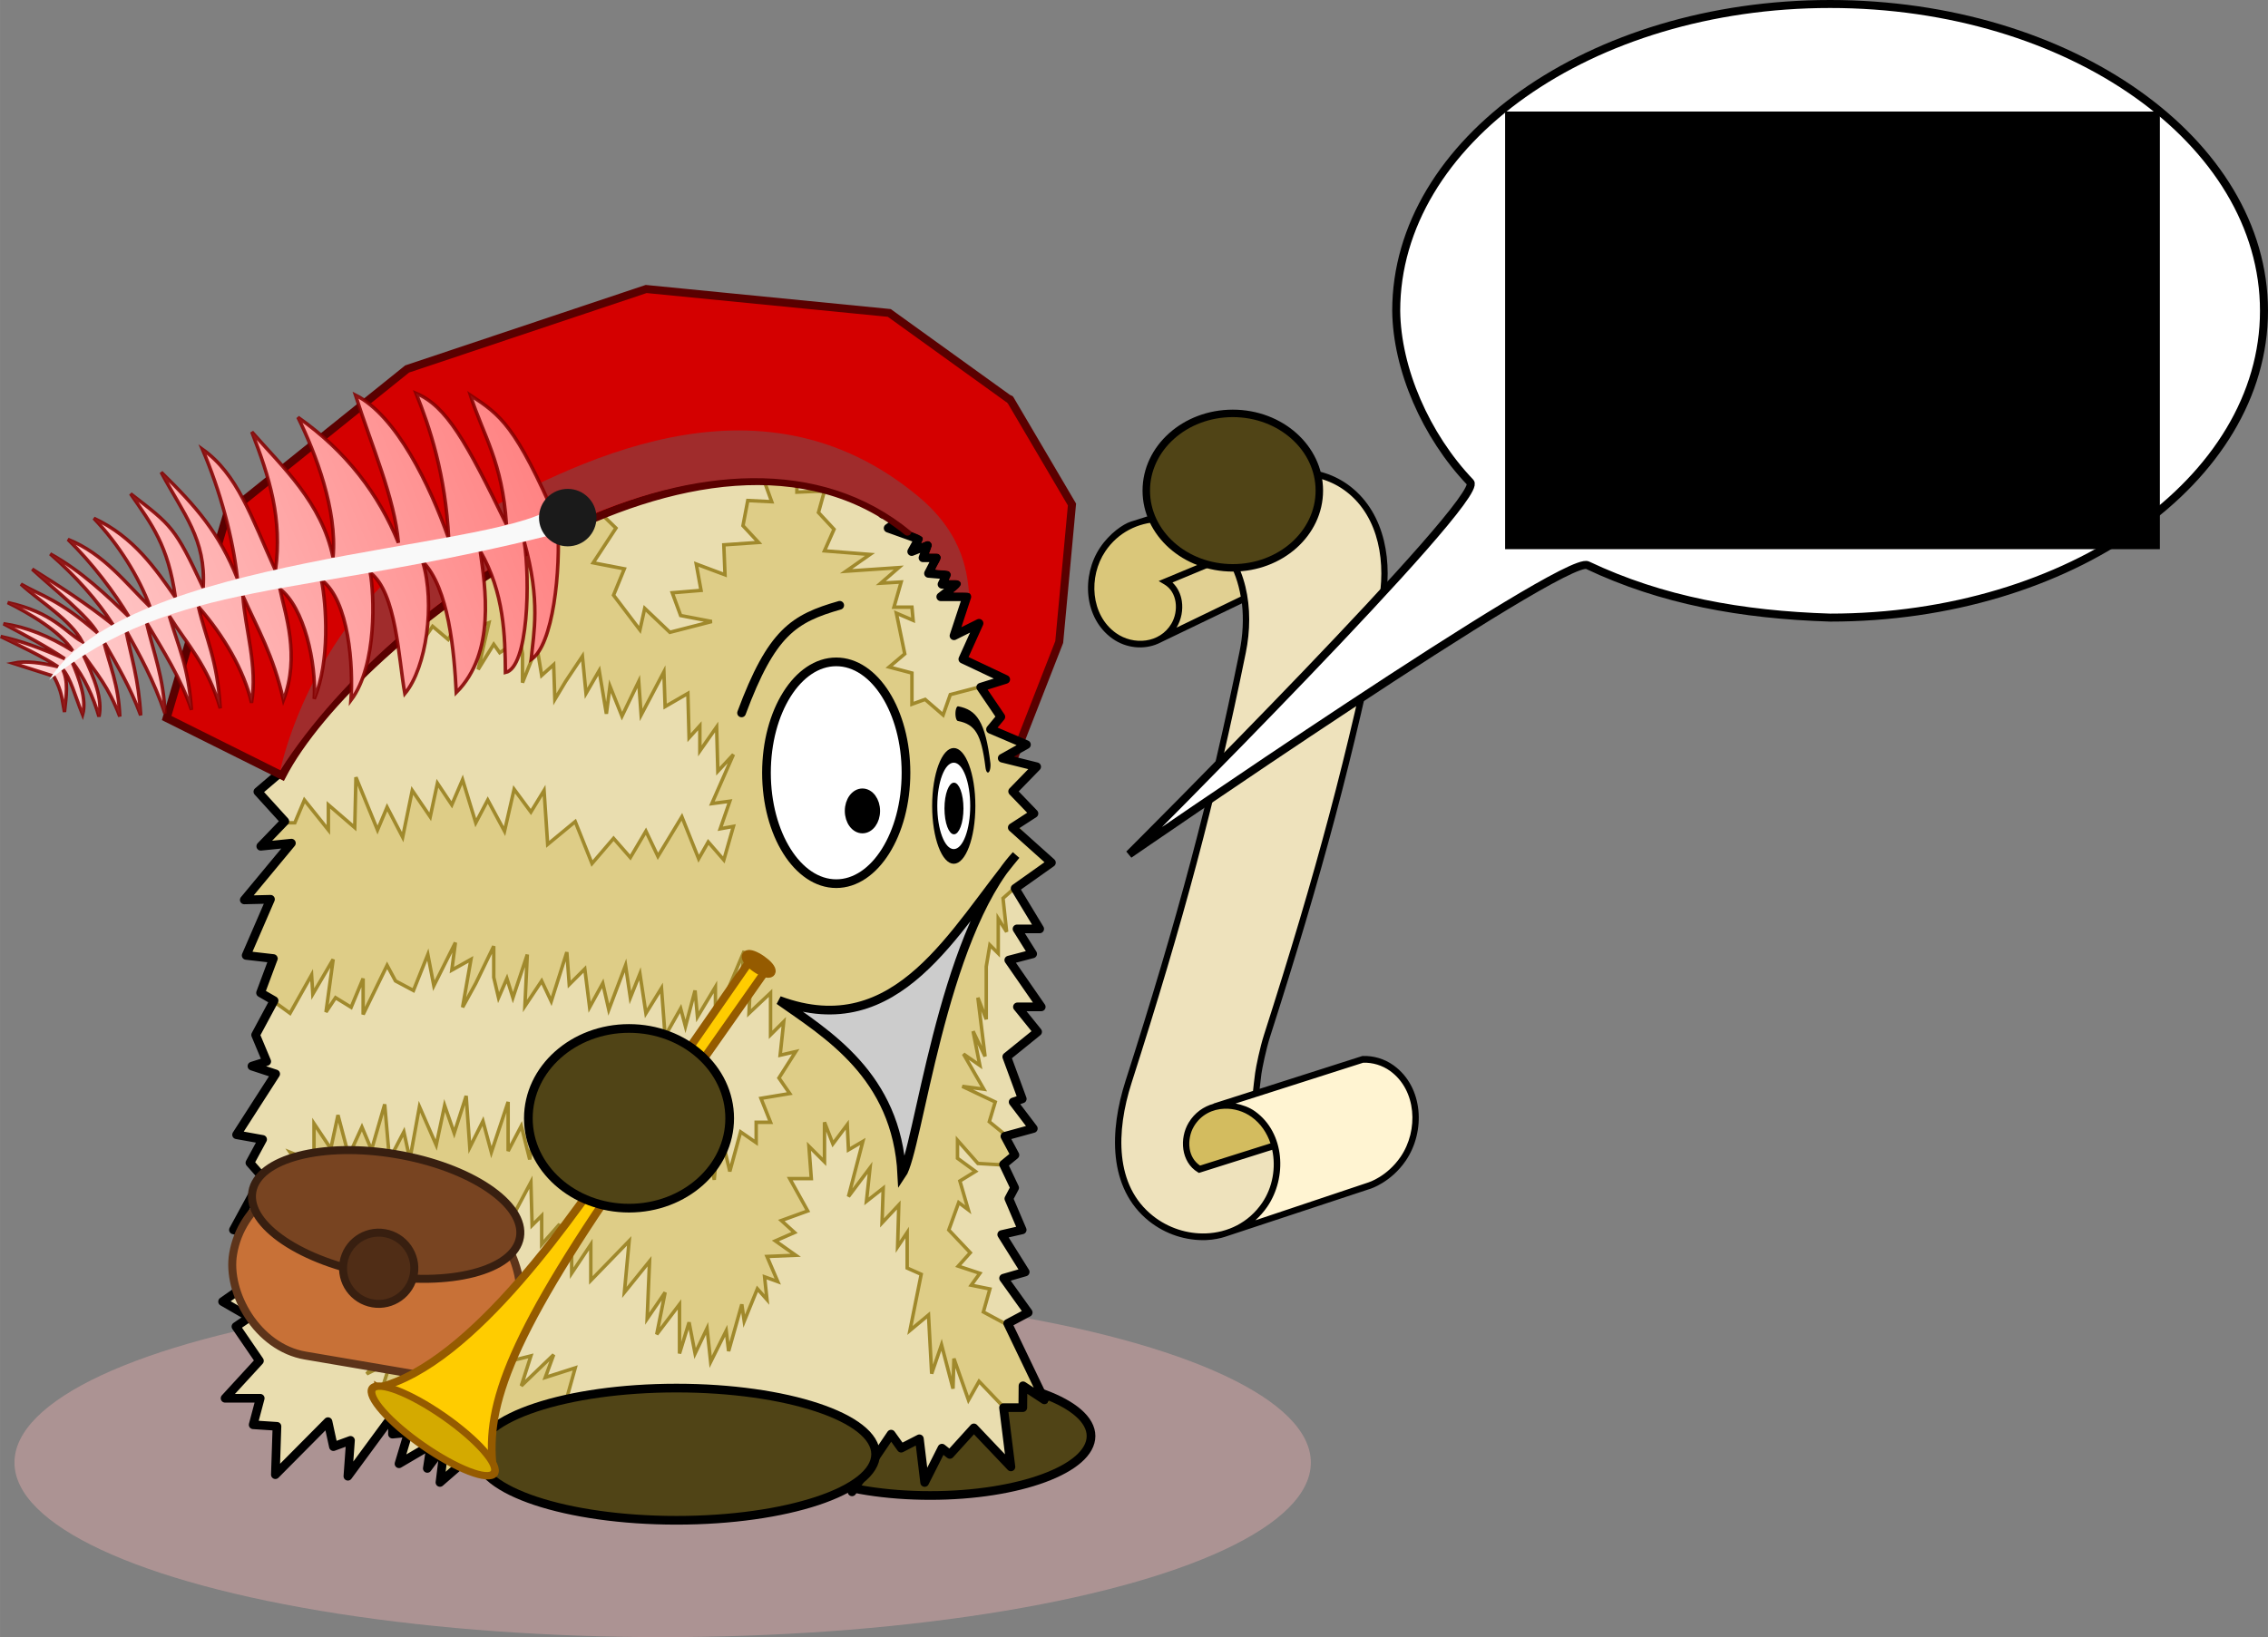 <?xml version="1.0" encoding="UTF-8" standalone="no"?>
<!-- Created with Inkscape (http://www.inkscape.org/) -->

<svg
   xmlns:dc="http://purl.org/dc/elements/1.1/"
   xmlns:cc="http://creativecommons.org/ns#"
   xmlns:rdf="http://www.w3.org/1999/02/22-rdf-syntax-ns#"
   xmlns:svg="http://www.w3.org/2000/svg"
   xmlns="http://www.w3.org/2000/svg"
   xmlns:xlink="http://www.w3.org/1999/xlink"
   xmlns:sodipodi="http://sodipodi.sourceforge.net/DTD/sodipodi-0.dtd"
   xmlns:inkscape="http://www.inkscape.org/namespaces/inkscape"
   width="18.421cm"
   height="13.301cm"
   viewBox="0 0 652.722 471.31"
   id="svg4371"
   version="1.1"
   inkscape:version="0.91 r13725"
   sodipodi:docname="Wusel Herold.svg"
   inkscape:export-filename="/home/boronaro/Dokumente/Dokumente/Librarium Vorstand/Corporate Design/Wusel/Wusel Herold.svg.png"
   inkscape:export-xdpi="41.419617"
   inkscape:export-ydpi="41.419617">
  <rect x="0" y="0" width="652.722" height="471.31" fill="#808080" stroke="none"/>
  <defs
     id="defs4373">
    <linearGradient
       inkscape:collect="always"
       id="linearGradient6519">
      <stop
         style="stop-color:#ffd5d5;stop-opacity:1"
         offset="0"
         id="stop6521" />
      <stop
         style="stop-color:#ff8080;stop-opacity:1"
         offset="1"
         id="stop6523" />
    </linearGradient>
    <linearGradient
       id="linearGradient6473">
      <stop
         style="stop-color:#800000;stop-opacity:1"
         offset="0"
         id="stop6475" />
    </linearGradient>
    <linearGradient
       inkscape:collect="always"
       xlink:href="#linearGradient6519"
       id="linearGradient6555"
       x1="-0.311"
       y1="339.226"
       x2="158.399"
       y2="271.369"
       gradientUnits="userSpaceOnUse" />
  </defs>
  <sodipodi:namedview
     id="base"
     pagecolor="#ffffff"
     bordercolor="#666666"
     borderopacity="1.0"
     inkscape:pageopacity="0.0"
     inkscape:pageshadow="2"
     inkscape:zoom="0.65666839"
     inkscape:cx="317.76068"
     inkscape:cy="481.35678"
     inkscape:document-units="px"
     inkscape:current-layer="layer6"
     showgrid="false"
     inkscape:window-width="1916"
     inkscape:window-height="1161"
     inkscape:window-x="0"
     inkscape:window-y="37"
     inkscape:window-maximized="0"
     showguides="false"
     fit-margin-top="0"
     fit-margin-left="0"
     fit-margin-bottom="0"
     fit-margin-right="0"
     units="cm" />
  <g
     inkscape:groupmode="layer"
     id="layer6"
     inkscape:label="Hintergrund"
     transform="translate(-35.433,-35.433)"
     sodipodi:insensitive="true">
    <ellipse
       style="opacity:1;fill:#ac9393;fill-opacity:1;fill-rule:evenodd;stroke:none;stroke-width:2.3;stroke-linecap:round;stroke-miterlimit:4;stroke-dasharray:none;stroke-opacity:1"
       id="path6687"
       cx="226.142"
       cy="456.489"
       rx="186.548"
       ry="50.254" />
  </g>
  <g
     inkscape:groupmode="layer"
     id="layer3"
     inkscape:label="Mütze hinten"
     sodipodi:insensitive="true"
     transform="translate(2.081,-139.108)">
    <path
       style="fill:#d40000;fill-rule:evenodd;stroke:#5a0000;stroke-width:2.3;stroke-linecap:round;stroke-linejoin:miter;stroke-miterlimit:4;stroke-dasharray:none;stroke-opacity:1"
       d="m 254.777,291.799 c 11.576,21.18 23.946,52.687 32.529,71.729 l 15.454,-39.59 3.671,-39.589 -17.819,-30.281"
       id="path4999"
       inkscape:connector-curvature="0"
       sodipodi:nodetypes="ccccc" />
  </g>
  <g
     inkscape:label="Wusel"
     inkscape:groupmode="layer"
     id="layer1"
     transform="translate(2.081,-139.108)"
     sodipodi:insensitive="true">
    <ellipse
       ry="17.117"
       rx="46.293"
       cy="552.528"
       cx="265.619"
       id="ellipse4600"
       style="display:inline;opacity:1;fill:#504416;fill-opacity:1;fill-rule:evenodd;stroke:#000000;stroke-width:2.5;stroke-linecap:round;stroke-linejoin:round;stroke-miterlimit:4;stroke-dasharray:none;stroke-dashoffset:0;stroke-opacity:1" />
    <path
       inkscape:export-ydpi="89"
       inkscape:export-xdpi="89"
       inkscape:connector-curvature="0"
       id="path4580"
       d="m 170.298,261.083 13.872,-18.854 -0.095,10.325 17.018,-6.285 -0.388,6.734 9.232,-10.774 -2.424,15.263 9.809,-2.693 -2.011,5.836 13.058,-1.347 -0.095,10.325 8.818,-1.347 -2.015,6.285 14.053,-3.142 -5.908,4.04 10.759,0.449 -6.589,7.183 7.493,0.898 -2.964,3.142 7.832,-0.449 -6.238,4.489 8.777,3.143 -1.99,3.591 4.583,-1.796 -1.338,3.591 3.914,0 -2.324,4.489 5.214,0.449 -1.329,2.693 4.24,0 -4.599,3.591 7.501,0 -3.691,11.223 7.208,-3.591 -4.661,10.325 12.34,5.836 -7.196,2.244 5.792,8.529 -2.968,3.591 10.338,4.365 -6.837,5.062 9.772,1.347 -7.576,8.08 6.799,5.387 -6.234,4.04 11.976,9.876 -11.159,7.632 7.067,11.672 -6.523,0 4.5,7.183 -6.866,1.796 9.334,13.467 -6.849,0 5.804,7.183 -8.872,7.183 4.454,12.121 -2.617,0.898 5.8,7.632 -8.174,2.245 2.886,5.387 -3.286,2.693 3.199,6.734 -1.66,3.142 3.831,8.978 -5.883,1.347 6.75,10.774 -6.213,1.796 7.084,9.876 -5.9,3.142 10.56,21.997 -6.16,-4.04 -0.058,6.285 -5.545,0 2.126,17.059 -10.659,-11.223 -6.919,7.632 -2.267,-1.796 -4.983,9.876 -1.515,-12.57 -5.243,2.693 -2.898,-4.04 -11.242,16.61 -0.557,-10.325 -2.964,3.142 -3.146,-12.57 -8.236,8.978 -2.564,-4.938 -3.695,11.672 -3.794,-13.019 -8.261,11.672 -0.57,-8.978 -3.596,0.898 -3.208,-5.836 -3.992,8.529 -2.229,-5.836 -4.682,12.57 -4.438,-13.916 -1.032,5.836 -3.521,-7.183 -9.562,11.223 -0.594,-6.285 -6.899,5.387 -1.222,-8.978 -8.612,14.365 -1.222,-8.978 -4.963,7.631 1.111,-14.365 -10.582,15.712 0.446,-13.019 -15.119,12.57 0.07,-7.631 -3.621,3.591 0.05,-5.387 -9.182,5.387 2.692,-8.978 -4.57,0.449 0.05,-5.387 -12.881,17.508 0.748,-10.325 -4.909,1.796 -1.564,-7.183 -15.143,15.263 0.455,-13.916 -6.845,-0.449 2.027,-7.632 -10.111,0 9.884,-10.774 -6.758,-9.876 3.939,-2.693 -7.786,-4.489 12.803,-8.978 -4.508,-6.285 2.316,-3.591 -7.485,-1.796 8.294,-15.263 -3.55,-4.04 3.65,-6.734 -7.489,-1.347 11.25,-17.508 -6.828,-2.245 4.252,-1.347 -3.191,-7.632 5.309,-9.876 -3.893,-2.244 3.679,-9.876 -7.819,-0.898 6.998,-16.161 -6.201,0.449 12.221,-16.61 -8.814,0.898 6.915,-7.183 -7.749,-8.529 7.89,-6.734 -4.876,-1.796 14.153,-13.916 -6.804,-4.938 12.427,-3.591 -8.356,-13.467 11.712,3.142 -2.568,-4.489 10.164,-5.836 -3.513,-8.081 5.222,-0.449 -4.19,-5.387 6.89,-4.489 -2.902,-3.591 13.752,-5.836 -9.346,-12.121 14.994,0.898 -3.848,-7.183 14.375,-2.693 -2.225,-6.285 15.643,1.347 -4.809,-8.978 z"
       style="display:inline;opacity:1;fill:#e9ddaf;fill-rule:evenodd;stroke:#000000;stroke-width:0;stroke-linecap:round;stroke-linejoin:round;stroke-miterlimit:4;stroke-dasharray:none;stroke-opacity:1"
       sodipodi:nodetypes="ccccccccccccccccccccccccccccccccccccccccccccccccccccccccccccccccccccccccccccccccccccccccccccccccccccccccccccccccccccccccccccccccccccccccccccccccccccccccccccccccccccccccccccccc" />
    <path
       style="display:inline;fill:#decd87;fill-rule:evenodd;stroke:#a0892c;stroke-width:1px;stroke-linecap:butt;stroke-linejoin:miter;stroke-opacity:1"
       d="m 279.339,337.005 -7.932,2.069 -2.069,5.863 -5.173,-4.483 -3.794,1.379 0,-8.967 -6.553,-1.724 4.483,-3.794 -2.414,-11.726 4.828,2.069 -0.345,-3.794 -5.173,0 2.069,-7.242 -5.863,0.345 5.173,-4.483 -15.175,1.035 6.897,-4.828 -13.105,-1.035 2.759,-6.208 -4.483,-4.828 1.724,-6.208 -7.932,0.345 0,-7.587 -10.001,2.759 2.759,7.587 -6.897,-0.345 -1.379,7.242 4.483,4.828 -10.001,0.69 0.345,8.622 -8.277,-3.104 1.379,7.587 -8.277,0.69 2.414,6.553 8.967,1.724 -12.071,3.104 -7.242,-6.897 -1.379,6.208 -7.587,-10.001 3.104,-7.587 -8.967,-1.724 6.553,-10.001 -11.036,-10.691 12.071,0.345 -10.346,-7.242 5.518,-2.759 -11.726,-2.759 1.035,-5.173 -12.76,12.071 2.759,-14.14 -16.209,-0.69 2.069,6.553 -13.795,2.759 3.104,7.242 -13.45,-1.379 8.277,11.036 -13.45,7.242 2.069,3.104 -5.863,5.173 3.794,4.138 -5.518,1.724 3.104,6.897 8.622,-3.794 0.69,6.553 6.553,-5.173 -2.759,13.795 4.483,-6.553 4.483,3.794 5.173,-8.622 0,6.208 6.553,-2.414 -3.104,13.45 4.483,-7.242 1.724,2.414 5.863,-3.794 0.69,4.138 0,8.277 4.139,-10.346 1.379,8.277 3.449,-3.104 0.345,10.001 3.104,-5.173 4.828,-7.242 1.035,10.691 3.794,-6.553 2.069,12.416 1.035,-7.932 3.449,8.622 4.828,-10.001 0.69,9.656 6.553,-12.415 0.345,10.001 6.553,-3.794 0.345,12.76 3.104,-3.449 0,7.242 4.828,-6.897 0.345,12.76 4.483,-4.828 -6.208,14.14 5.173,-0.69 -2.759,7.932 3.794,-0.69 -2.759,9.656 -4.483,-5.173 -2.759,4.828 -4.828,-12.071 -6.898,11.381 -3.449,-7.242 -4.483,7.587 -4.828,-5.518 -6.208,7.242 -4.828,-12.071 -7.932,6.553 -1.035,-15.519 -3.794,6.208 -4.828,-6.553 -2.759,12.071 -4.828,-8.967 -3.449,6.553 -3.794,-12.415 -3.104,7.242 -4.138,-6.208 -2.069,9.657 -5.173,-7.587 -2.759,13.45 -4.483,-8.622 -2.759,6.553 -6.208,-15.175 -0.345,14.485 -7.587,-6.553 0,7.242 -6.898,-8.622 -2.759,6.553 -3.104,0 -6.208,6.553 7.587,0 -12.416,15.519 6.898,-0.69 -6.898,15.864 8.622,2.069 -4.483,8.967 4.828,3.794 3.794,2.759 6.208,-11.036 0.345,5.518 5.863,-10.001 -2.069,15.175 2.759,-4.138 4.483,2.759 3.449,-8.277 0,10.346 6.898,-14.14 2.414,4.483 5.173,2.759 4.139,-10.346 1.724,8.967 6.208,-12.415 -1.035,7.932 5.518,-3.104 -2.414,13.795 3.794,-6.897 5.173,-10.691 0,8.967 1.38,5.863 2.414,-5.518 1.724,5.518 4.139,-12.415 -0.69,14.83 4.828,-7.242 2.759,5.863 4.483,-14.14 0.69,9.312 4.483,-4.483 1.379,11.036 3.794,-6.897 1.724,7.587 4.828,-12.76 1.379,9.312 2.759,-6.897 1.724,11.381 4.483,-7.242 1.035,13.795 4.483,-7.932 1.379,5.173 2.759,-10.346 0.69,7.587 5.173,-8.622 0,9.312 8.277,-19.658 -1.724,16.209 3.449,-5.863 -0.345,7.587 6.208,-5.863 0,12.071 3.794,-3.794 -1.035,9.657 4.483,-1.035 -4.828,7.587 3.104,4.483 -8.277,1.379 2.759,6.898 -4.138,0 0,5.863 -4.483,-3.104 -3.104,11.381 -3.104,-13.105 -1.379,15.519 -3.104,-15.864 -4.483,6.553 -4.138,-15.175 -1.724,12.76 -4.139,-4.139 -3.449,6.898 -0.69,-10.691 -5.863,10.001 -1.724,-15.519 -3.104,11.381 -3.104,-8.622 0.69,13.45 -3.449,-7.932 -4.138,8.622 -0.69,-13.45 -4.138,11.381 -3.794,-10.346 -2.069,14.83 -2.414,-9.657 -3.794,7.242 0,-14.14 -4.828,14.485 -2.414,-8.967 -3.794,7.587 -1.035,-14.83 -3.449,10.691 -2.759,-7.932 -2.414,11.381 -4.828,-11.036 -2.759,15.175 -1.724,-7.932 -4.139,7.932 -1.379,-15.864 -3.794,13.105 -2.759,-6.553 -3.794,8.277 -3.104,-11.726 -2.069,9.657 -4.828,-7.242 0,11.036 -6.898,-2.759 4.483,6.553 3.794,2.759 -7.242,6.553 5.518,2.414 -3.104,8.622 6.898,-7.242 1.379,9.312 4.828,-8.622 2.759,7.587 2.759,-3.794 3.449,11.036 -11.036,5.518 10.691,-2.414 -0.345,6.208 5.863,-1.379 -2.759,7.587 3.794,1.38 -9.657,11.726 6.898,-3.449 -3.104,9.657 10.346,-8.622 0.69,11.381 4.138,-0.345 -3.104,7.932 5.518,-3.104 -3.449,8.967 0,4.139 4.483,-5.173 -1.035,9.657 14.14,-12.071 1.035,11.726 10.346,-15.864 -0.345,13.795 3.794,-6.553 2.069,8.277 6.898,-11.726 5.173,-7.242 -6.897,-4.483 2.414,-8.622 -8.622,2.759 2.414,-6.553 -9.312,8.967 2.759,-8.622 -6.898,1.724 3.794,-7.932 -8.277,4.483 0,-8.277 4.139,1.035 -4.828,-5.518 3.794,-1.379 -10.001,-1.035 3.449,-3.104 -6.208,-2.069 7.242,-2.414 -10.691,-5.173 13.795,4.139 -6.553,-6.208 -0.345,-8.622 2.069,2.759 2.759,-6.898 0.69,11.381 3.449,-8.967 2.759,3.104 5.863,-11.036 0.345,12.416 2.759,-2.759 0,8.277 5.173,-5.863 -2.759,12.071 6.208,-9.657 0,11.726 5.518,-8.277 0,10.346 11.036,-11.381 -1.379,14.83 7.242,-8.967 -0.69,16.554 5.173,-7.587 -2.414,12.071 6.553,-8.622 0,14.14 2.759,-8.967 1.724,8.967 3.449,-7.242 1.035,9.657 4.483,-8.967 0.69,5.863 3.794,-13.45 0.69,4.828 3.794,-9.312 2.759,3.104 -0.69,-6.553 3.794,1.379 -3.104,-7.242 8.277,-0.345 -5.863,-4.139 5.518,-2.414 -3.794,-3.449 7.587,-2.759 -5.173,-9.312 6.208,0 -0.69,-9.312 4.483,4.483 0,-11.381 2.414,6.208 4.138,-5.518 0.345,7.242 4.138,-2.414 -4.138,15.864 6.208,-8.277 -1.035,9.657 4.828,-3.794 -0.345,10.001 4.828,-5.173 -0.345,12.071 2.759,-4.139 0,10.228 4.037,1.798 -3.237,16.176 5.34,-4.453 0.909,16.883 2.843,-8.306 3.301,12.624 0.264,-8.657 4.192,11.943 3.04,-5.385 7.435,7.787 5.242,-0.2 0.077,-5.708 6.199,3.124 -11.251,-21.512 -6.458,-3.469 1.873,-6.62 -5.37,-1.086 2.487,-3.43 -6.222,-2.057 3.458,-3.872 -6.181,-6.542 2.85,-7.889 2.759,2.069 -2.414,-8.277 4.483,-2.759 -5.173,-3.794 0,-5.173 5.887,6.675 7.198,0.432 3.456,-3.198 -2.808,-5.498 -4.577,-3.755 1.707,-5.683 -9.483,-4.493 6.198,0.818 -5.853,-10.13 4.71,3.281 -1.951,-9.834 3.449,7.242 -2.069,-16.899 2.414,6.208 0,-15.175 1.035,-6.208 2.414,2.414 0,-10.001 2.414,3.794 -1.035,-9.656 3.104,-2.759 10.691,-6.553 -10.001,-11.381 4.828,-4.483 -5.173,-5.173 5.863,-7.587 -8.967,-2.759 6.208,-3.104 -10.001,-5.518 2.759,-3.449 z"
       id="path4882"
       inkscape:connector-curvature="0"
       sodipodi:nodetypes="cccccccccccccccccccccccccccccccccccccccccccccccccccccccccccccccccccccccccccccccccccccccccccccccccccccccccccccccccccccccccccccccccccccccccccccccccccccccccccccccccccccccccccccccccccccccccccccccccccccccccccccccccccccccccccccccccccccccccccccccccccccccccccccccccccccccccccccccccccccccccccccccccccccccccccccccccccccccccccccccccccccccccccccccccccccccccccccccccccccccccccccccccccccccccccccccccccccccccccccccccccccccccccccccccccccccc" />
    <path
       inkscape:export-ydpi="89"
       inkscape:export-xdpi="89"
       inkscape:connector-curvature="0"
       id="path4887"
       d="m 170.298,261.083 13.872,-18.854 -0.095,10.325 17.018,-6.285 -0.388,6.734 9.232,-10.774 -2.424,15.263 9.809,-2.693 -2.011,5.836 13.058,-1.347 -0.095,10.325 8.818,-1.347 -2.015,6.285 14.053,-3.142 -5.908,4.04 10.759,0.449 -6.589,7.183 7.493,0.898 -2.964,3.142 7.832,-0.449 -6.238,4.489 8.777,3.143 -1.99,3.591 4.583,-1.796 -1.338,3.591 3.914,0 -2.324,4.489 5.214,0.449 -1.329,2.693 4.24,0 -4.599,3.591 7.501,0 -3.691,11.223 7.208,-3.591 -4.661,10.325 12.34,5.836 -7.196,2.244 5.792,8.529 -2.968,3.591 10.338,4.41 -6.971,3.901 9.906,2.463 -6.906,7.098 6.13,6.369 -6.234,4.04 11.262,10.099 -10.445,7.408 7.067,11.672 -6.523,0 4.5,7.183 -6.866,1.796 9.334,13.467 -6.849,0 5.804,7.183 -8.872,7.183 4.454,12.121 -2.617,0.898 5.8,7.632 -8.174,2.245 2.886,5.387 -3.286,2.693 3.199,6.734 -1.66,3.142 3.831,8.978 -5.883,1.347 6.75,10.774 -6.213,1.796 7.084,9.876 -5.9,3.142 10.56,21.997 -6.16,-4.04 -0.058,6.285 -5.545,0 2.126,17.059 -10.659,-11.223 -6.919,7.632 -2.267,-1.796 -4.983,9.876 -1.515,-12.57 -5.243,2.693 -2.898,-4.04 -11.242,16.61 -0.557,-10.325 -2.964,3.142 -3.146,-12.57 -8.236,8.978 -2.564,-4.938 -3.695,11.672 -3.794,-13.019 -8.261,11.672 -0.57,-8.978 -3.596,0.898 -3.208,-5.836 -3.992,8.529 -2.229,-5.836 -4.682,12.57 -4.438,-13.916 -1.032,5.836 -3.521,-7.183 -9.562,11.223 -0.594,-6.285 -6.899,5.387 -1.222,-8.978 -8.612,14.365 -1.222,-8.978 -4.963,7.631 1.111,-14.365 -10.582,15.712 0.446,-13.019 -16.012,13.909 1.32,-10.756 -4.96,6.716 1.032,-6.726 -9.182,5.387 2.692,-8.978 -4.57,0.449 0.05,-5.387 -12.881,17.508 0.748,-10.325 -4.909,1.796 -1.564,-7.183 -15.143,15.263 0.455,-13.916 -6.845,-0.449 2.027,-7.632 -10.111,0 9.884,-10.774 -6.758,-9.876 3.939,-2.693 -7.786,-4.489 12.803,-8.978 -4.508,-6.285 2.316,-3.591 -7.485,-1.796 8.294,-15.263 -3.55,-4.04 3.65,-6.734 -7.489,-1.347 11.25,-17.508 -6.828,-2.245 4.252,-1.347 -3.191,-7.632 5.309,-9.876 -3.893,-2.244 3.679,-9.876 -7.819,-0.898 6.998,-16.161 -7.54,0.181 13.56,-16.342 -8.814,0.898 6.915,-7.183 -7.749,-8.529 7.89,-6.734 -4.876,-1.796 14.153,-13.916 -6.804,-4.938 12.427,-3.591 -8.356,-13.467 11.712,3.142 -2.568,-4.489 10.164,-5.836 -3.513,-8.081 5.222,-0.449 -4.19,-5.387 6.89,-4.489 -2.902,-3.591 13.752,-5.836 -9.346,-12.121 14.994,0.898 -3.848,-7.183 14.375,-2.693 -2.225,-6.285 15.643,1.347 -4.809,-8.978 z"
       style="display:inline;opacity:1;fill:none;fill-rule:evenodd;stroke:#000000;stroke-width:2.5;stroke-linecap:round;stroke-linejoin:round;stroke-miterlimit:4;stroke-dasharray:none;stroke-opacity:1"
       sodipodi:nodetypes="ccccccccccccccccccccccccccccccccccccccccccccccccccccccccccccccccccccccccccccccccccccccccccccccccccccccccccccccccccccccccccccccccccccccccccccccccccccccccccccccccccccccccccccccc" />
    <path
       sodipodi:nodetypes="cccc"
       inkscape:connector-curvature="0"
       id="path4596"
       d="m 222.153,427.105 c 34.236,12.686 50.468,-20.618 68.173,-41.828 -21.599,23.721 -28.105,85.084 -32.861,92.012 -1.413,-28.625 -21.741,-40.582 -35.312,-50.184 z"
       style="display:inline;fill:#cccccc;fill-rule:evenodd;stroke:#000000;stroke-width:2.5;stroke-linecap:butt;stroke-linejoin:miter;stroke-miterlimit:4;stroke-dasharray:none;stroke-opacity:1" />
    <ellipse
       ry="19.031"
       rx="57.306"
       cy="557.75"
       cx="192.61"
       id="ellipse4602"
       style="display:inline;opacity:1;fill:#504416;fill-opacity:1;fill-rule:evenodd;stroke:#000000;stroke-width:2.5;stroke-linecap:round;stroke-linejoin:round;stroke-miterlimit:4;stroke-dasharray:none;stroke-dashoffset:0;stroke-opacity:1" />
    <ellipse
       ry="31.926"
       rx="20.076"
       cy="361.578"
       cx="238.582"
       id="ellipse4606"
       style="display:inline;opacity:1;fill:#ffffff;fill-opacity:1;fill-rule:evenodd;stroke:#000000;stroke-width:2.5;stroke-linecap:round;stroke-linejoin:round;stroke-miterlimit:4;stroke-dasharray:none;stroke-dashoffset:0;stroke-opacity:1" />
    <ellipse
       ry="5.205"
       rx="3.824"
       cy="372.559"
       cx="246.125"
       id="ellipse4610"
       style="display:inline;opacity:1;fill:#000000;fill-opacity:1;fill-rule:evenodd;stroke:#000000;stroke-width:2.5;stroke-linecap:round;stroke-linejoin:round;stroke-miterlimit:4;stroke-dasharray:none;stroke-dashoffset:0;stroke-opacity:1" />
    <path
       sodipodi:nodetypes="cc"
       inkscape:connector-curvature="0"
       id="path4614"
       d="m 211.336,344.346 c 8.643,-23.241 15.038,-27.191 28.25,-30.98"
       style="display:inline;fill:none;fill-rule:evenodd;stroke:#000000;stroke-width:2.5;stroke-linecap:round;stroke-linejoin:round;stroke-miterlimit:4;stroke-dasharray:none;stroke-opacity:1" />
    <g
       id="g4640"
       transform="matrix(0.361,0,0,1.029,87.103,-322.024)"
       style="display:inline;stroke-width:4.102;stroke-miterlimit:4;stroke-dasharray:none">
      <ellipse
         style="display:inline;opacity:1;fill:#ffffff;fill-opacity:1;fill-rule:evenodd;stroke:#000000;stroke-width:4.102;stroke-linecap:round;stroke-linejoin:round;stroke-miterlimit:4;stroke-dasharray:none;stroke-dashoffset:0;stroke-opacity:1"
         id="ellipse4608"
         cx="513.304"
         cy="673.604"
         rx="15.175"
         ry="14.14" />
      <ellipse
         ry="5.173"
         rx="5.518"
         cy="674.328"
         cx="513.471"
         id="ellipse4612"
         style="display:inline;opacity:1;fill:#000000;fill-opacity:1;fill-rule:evenodd;stroke:#000000;stroke-width:4.102;stroke-linecap:round;stroke-linejoin:round;stroke-miterlimit:4;stroke-dasharray:none;stroke-dashoffset:0;stroke-opacity:1" />
      <path
         style="display:inline;fill:none;fill-rule:evenodd;stroke:#000000;stroke-width:4.102;stroke-linecap:round;stroke-linejoin:round;stroke-miterlimit:4;stroke-dasharray:none;stroke-opacity:1"
         d="m 516.701,647.797 c 14.271,0.955 20.143,3.941 23.848,14.426"
         id="path4616"
         inkscape:connector-curvature="0"
         sodipodi:nodetypes="cc" />
    </g>
  </g>
  <g
     inkscape:groupmode="layer"
     id="layer2"
     inkscape:label="Mütze"
     sodipodi:insensitive="true"
     transform="translate(2.081,-139.108)">
    <path
       style="fill:#d40000;fill-rule:evenodd;stroke:#5a0000;stroke-width:2.3;stroke-linecap:round;stroke-linejoin:miter;stroke-miterlimit:4;stroke-dasharray:none;stroke-opacity:1"
       d="m 288.481,254.134 -34.628,-24.935 -69.969,-6.893 -68.792,23.024 -51.78,41.639 -17.435,58.85 33.239,16.581 C 99.77,322.478 201.17,245.498 259.064,292.161"
       id="path5014"
       inkscape:connector-curvature="0"
       sodipodi:nodetypes="cccccccc" />
    <path
       style="fill:#a02c2c;fill-rule:evenodd;stroke:none;stroke-width:1px;stroke-linecap:butt;stroke-linejoin:miter;stroke-opacity:1"
       d="m 260.236,292.186 c -52.906,-43.91 -146.893,14.469 -181.644,68.666 0,0 9.397,-47.734 53.646,-71.75 29.402,-15.958 83.573,-45.811 130.052,-7.001 13.683,11.426 13.93,23.292 14.554,27.779 -0.256,-0.281 -1.837,-0.175 -4.532,-0.22 2.306,-1.814 2.291,-2.425 2.081,-2.86 -0.505,-1.045 -2.681,-0.622 -3.402,-0.719 0.73,-1.287 0.681,-1.678 0.359,-2.178 -0.487,-0.755 -1.661,-0.408 -4.236,-0.819 0.658,-1.702 2.007,-3.071 1.423,-3.995 -0.526,-0.833 -1.01,-0.627 -3.196,-0.639 0.626,-1.652 1.138,-2.547 0.378,-3.265 -0.858,-0.811 -1.836,0.096 -2.635,0.277 0.504,-1.028 0.465,-1.204 0.421,-1.497 -0.081,-0.539 -3.269,-1.78 -3.269,-1.78 z"
       id="path6565"
       inkscape:connector-curvature="0"
       sodipodi:nodetypes="ccssccscscscscsc" />
    <path
       style="fill:url(#linearGradient6555);fill-opacity:1;fill-rule:evenodd;stroke:#850000;stroke-width:1;stroke-linecap:butt;stroke-linejoin:miter;stroke-miterlimit:4;stroke-dasharray:none;stroke-opacity:0.876"
       d="m 158.401,289.518 c -12.21,-28.204 -16.457,-30.867 -25.115,-36.655 3.67,11.551 9.207,19.088 10.372,37.203 -11.567,-23.851 -17.23,-34.032 -26.006,-37.742 3.9,9.698 8.488,23.355 9.392,41.844 -5.31,-15.196 -15.044,-35.463 -26.829,-41.321 4.652,14.656 11.29,29.651 12.355,42.514 -5.532,-13.781 -14.988,-26.379 -28.904,-36.113 5.109,10.417 11.339,26.715 10.093,40.302 -3.306,-15.849 -14.49,-25.957 -23.369,-36.099 5.095,13.162 8.813,24.887 6.814,39.932 -6.983,-15.519 -10.901,-27.742 -21.019,-34.934 5.114,12.026 8.766,25.409 10.036,37.184 -5.17,-13.018 -11.796,-20.675 -21.918,-30.57 6.46,12.093 12.956,19.294 12.085,33.234 -8.121,-17.466 -8.997,-17.835 -20.889,-27.043 6.107,8.851 10.816,14.893 12.89,29.811 -5.584,-8.003 -11.925,-17.381 -23.46,-22.749 7.113,7.444 12.958,16.852 16.142,25.46 -6.796,-6.541 -13.211,-15.26 -23.599,-19.382 7.02,6.879 13.363,15.248 17.543,22.28 -6.16,-5.963 -13.739,-13.229 -22.644,-18.108 7.146,6.205 13.728,13.554 18.055,20.388 -7.508,-6.026 -15.81,-11.343 -23.238,-15.995 6.683,6.144 15.855,13.316 18.769,18.338 C 14.916,311.756 10.199,310.801 3.93,307.268 9.744,312.558 18.24,317.557 21.57,323.829 c -4.941,-2.787 -8.374,-8.401 -21.443,-11.245 6.209,3.051 15.167,8.299 18.69,13.859 -6.748,-4.241 -13.381,-6.854 -19.891,-7.762 6.391,3.357 12.64,6.715 17.625,10.072 -6.452,-2.867 -12.674,-5.197 -18.414,-6.402 5.986,2.898 12.102,5.797 16.474,8.695 -4.702,-1.105 -9.192,-1.788 -12.949,-1.002 l 11.741,3.739 c 2.465,4.685 2.26,6.326 3.07,10.3 0.481,-4.578 1.242,-8.886 -0.628,-12.492 2.535,2.968 3.558,7.608 5.85,13.264 1.233,-4.407 -0.991,-10.334 -3.095,-15.337 3.578,4.644 6.164,10.132 7.803,15.884 1.061,-5.039 -1.211,-10.802 -4.596,-17.955 3.863,5.531 7.29,9.214 10.584,17.927 -0.379,-9.383 -2.92,-14.639 -4.6,-21.54 3.733,6.593 7.562,12.952 10.615,21.2 -0.617,-10.598 -2.728,-16.721 -4.273,-24.538 3.947,7.158 7.924,14.186 11.242,23.995 -0.307,-10.129 -3.331,-17.667 -5.318,-26.195 4.835,8.185 10.004,16.239 12.951,25.171 -0.801,-12.364 -3.943,-18.765 -6.363,-27.005 5.115,8.175 11.002,14.054 14.659,26.559 -0.82,-14.076 -4.124,-19.937 -6.277,-29.229 7.303,8.375 13.134,18.328 15.273,27.65 1.823,-10.43 -1.81,-21.11 -2.482,-30.795 4.297,9.665 8.675,16.898 11.673,29.991 4.857,-12.622 0.486,-24.821 -1.018,-31.991 6.923,5.266 10.539,21.27 9.868,31.648 4.609,-10.71 3.515,-27.18 2.076,-34.24 7.98,5.893 9.216,25.049 8.491,34.668 7.695,-10.235 6.662,-30.764 5.574,-36.759 7.544,5.781 8.117,24.677 9.941,34.845 6.245,-7.473 8.806,-25.899 5.126,-38.046 7.564,7.625 9.067,26.031 9.68,37.72 11.471,-11.473 8.332,-30.46 6.89,-40.744 6.898,11.992 7.151,24.381 7.25,34.978 6.661,-1.412 7.137,-26.81 5.424,-37.645 4.771,17.247 2.708,26.081 1.984,33.907 6.316,-4.067 8.581,-25.533 7.622,-39.463 z"
       id="path5017"
       inkscape:connector-curvature="0"
       sodipodi:nodetypes="ccccccccccccccccccccccccccccccccccccccccccccccccccccccccccccccccccc" />
    <path
       style="fill:#f9f9f9;fill-rule:evenodd;stroke:#000000;stroke-width:0;stroke-linecap:butt;stroke-linejoin:miter;stroke-miterlimit:4;stroke-dasharray:none;stroke-opacity:1"
       d="M 156.574,285.53 C 138.223,297.646 34.657,298.955 12.059,334.838 49.104,305.615 83.473,311.595 158.405,292.664 l -0.324,-3.204 z"
       id="path5019"
       inkscape:connector-curvature="0"
       sodipodi:nodetypes="ccccc" />
    <circle
       style="opacity:1;fill:#1a1a1a;fill-opacity:1;stroke:#620000;stroke-width:0;stroke-linecap:round;stroke-miterlimit:4;stroke-dasharray:none;stroke-opacity:1"
       id="path5021"
       cx="161.309"
       cy="288.119"
       r="8.271" />
  </g>
  <g
     inkscape:groupmode="layer"
     id="layer4"
     inkscape:label="Gegenstände"
     transform="translate(2.081,-139.108)"
     sodipodi:insensitive="true">
    <g
       id="g6668"
       transform="matrix(0.986,0.168,-0.168,0.986,-345.214,-19.07)">
      <rect
         ry="25.388"
         y="417.37"
         x="491.488"
         height="50.777"
         width="83.489"
         id="rect6660"
         style="opacity:1;fill:#c87137;fill-opacity:1;fill-rule:evenodd;stroke:#5d341a;stroke-width:2.3;stroke-linecap:round;stroke-miterlimit:4;stroke-dasharray:none;stroke-opacity:1" />
      <ellipse
         ry="17.577"
         rx="39.059"
         cy="424.206"
         cx="532.988"
         id="path6662"
         style="opacity:1;fill:#784421;fill-opacity:1;fill-rule:evenodd;stroke:#381f10;stroke-width:2.3;stroke-linecap:round;stroke-miterlimit:4;stroke-dasharray:none;stroke-opacity:1" />
      <circle
         r="10.253"
         cy="439.829"
         cx="533.476"
         id="path6666"
         style="opacity:1;fill:#502d16;fill-opacity:1;fill-rule:evenodd;stroke:#381f10;stroke-width:2.3;stroke-linecap:round;stroke-miterlimit:4;stroke-dasharray:none;stroke-opacity:1" />
    </g>
    <g
       id="g6576"
       transform="matrix(0.508,-0.723,0.824,0.573,-293.895,319.016)"
       style="stroke-width:2.3;stroke-miterlimit:4;stroke-dasharray:none">
      <path
         sodipodi:nodetypes="ccsccsc"
         inkscape:connector-curvature="0"
         id="path6568"
         d="m 54.801,452.382 -10e-7,40.128 C 70.293,480.394 93.527,474.551 166.763,474.563 l 72.097,0.011 0,-5.328 -72.174,0.345 C 139.016,469.723 78.862,470.971 54.801,452.382 Z"
         style="fill:#ffcc00;fill-opacity:1;fill-rule:evenodd;stroke:#955b00;stroke-width:2.3;stroke-linecap:butt;stroke-linejoin:miter;stroke-miterlimit:4;stroke-dasharray:none;stroke-opacity:1" />
      <ellipse
         ry="21.265"
         rx="5.875"
         cy="472.466"
         cx="53.506"
         id="path6570"
         style="opacity:1;fill:#d4aa00;fill-opacity:1;fill-rule:evenodd;stroke:#955b00;stroke-width:2.3;stroke-linecap:round;stroke-miterlimit:4;stroke-dasharray:none;stroke-opacity:1" />
      <ellipse
         ry="3.536"
         rx="1.061"
         cy="471.806"
         cx="238.959"
         id="path6572"
         style="opacity:1;fill:#d4aa00;fill-opacity:1;fill-rule:evenodd;stroke:#955b00;stroke-width:4;stroke-linecap:round;stroke-miterlimit:4;stroke-dasharray:none;stroke-opacity:1" />
    </g>
    <g
       id="g6649"
       transform="matrix(0.792,-0.028,0.026,0.837,-38.143,99.203)">
      <path
         sodipodi:nodetypes="cssccc"
         inkscape:connector-curvature="0"
         id="path6639"
         d="m 483.375,254.862 c -8.687,-10.981 -24.192,-16.669 -33.75,-12.25 -4.328,2.001 -18.884,10.753 -16.125,24.25 1.46,7.143 2.094,14.463 17.125,17.75 20.274,-5.984 14.794,-15.259 10.25,-21.625 z"
         style="fill:#dac77a;fill-opacity:1;fill-rule:evenodd;stroke:none;stroke-width:1px;stroke-linecap:butt;stroke-linejoin:miter;stroke-opacity:1" />
      <path
         sodipodi:nodetypes="ccsccccccsssc"
         inkscape:connector-curvature="0"
         id="path6641"
         d="m 457.352,240.718 51.972,-13.258 c 43.805,4.733 28.684,49.167 20.913,77.929 -21.028,77.837 -43.149,122.911 -42.687,134.973 l -18.738,4.596 c -1.842,2.266 -13.333,10.738 -2.298,20.683 l 27.224,-7.248 c 1.435,14.511 -4.39,22.654 -13.758,27.691 -15.367,5.505 -22.071,2.031 -28.461,-1.768 -9.986,-6.195 -17.213,-21.44 -14.931,-32.63 4.698,-23.039 16.904,-49.228 27.173,-79.044 10.345,-30.04 19.848,-62.561 25.86,-93.667 2.745,-14.203 -9.294,-38.046 -32.268,-38.257 z"
         style="fill:#eee2bc;fill-opacity:1;fill-rule:evenodd;stroke:none;stroke-width:1px;stroke-linecap:butt;stroke-linejoin:miter;stroke-opacity:1" />
      <path
         sodipodi:nodetypes="cccccc"
         inkscape:connector-curvature="0"
         id="path6643"
         d="m 466.5,465.612 26.875,-7.375 -4.875,-9.125 c -4.219,-3.285 -8.337,-6.707 -16.125,-5.125 -4.929,1.959 -8.403,4.791 -10,8.75 -2.156,6.576 0.7,9.91 4.125,12.875 z"
         style="fill:#d3bc5f;fill-rule:evenodd;stroke:none;stroke-width:1px;stroke-linecap:butt;stroke-linejoin:miter;stroke-opacity:1" />
      <path
         sodipodi:nodetypes="ccccc"
         inkscape:connector-curvature="0"
         id="path6645"
         d="m 460.768,262.789 22.362,-8.397 c 5.034,7.381 5.09,11.277 5.568,15.468 l -27.135,11.756 c 5.811,-9.892 3.167,-14.752 -0.795,-18.827 z"
         style="fill:#e1d092;fill-opacity:1;fill-rule:evenodd;stroke:none;stroke-width:1px;stroke-linecap:butt;stroke-linejoin:miter;stroke-opacity:1" />
      <path
         sodipodi:nodetypes="cccccccccc"
         inkscape:connector-curvature="0"
         id="path6647"
         d="m 476.06,442.836 50.205,-13.435 c 6.539,0.836 13.149,1.279 17.854,12.198 2.693,14.906 -1.416,17.341 -4.066,22.451 -3.741,4.388 -6.964,6.184 -10.253,8.309 l -47.553,13.081 8.839,-9.016 c 2.973,-5.426 3.339,-10.417 3.536,-15.38 -1.447,-4.158 -1.429,-8.134 -6.364,-12.728 -6.423,-4.577 -8.281,-3.828 -12.198,-5.48 z"
         style="fill:#fff4d2;fill-opacity:1;fill-rule:evenodd;stroke:none;stroke-width:1px;stroke-linecap:butt;stroke-linejoin:miter;stroke-opacity:1" />
      <path
         sodipodi:nodetypes="ccssccssssscccsssccssssscccsssscccsscccssssssscccsscccsssssccccscccsscccsscccssccsss"
         inkscape:connector-curvature="0"
         id="path6624"
         d="m 509.35,226.113 -60.938,16.005 c -2.72,0.751 -7.695,3.699 -11.343,8.495 -7.201,9.467 -6.722,24.107 3.439,31.453 4.763,3.443 11.187,4.323 16.531,2.285 10.289,-4.278 20.582,-8.548 30.873,-12.82 0.483,5.418 -0.041,11.052 -1.389,16.447 -12.674,50.746 -25.586,91.219 -46.26,146.227 -3.157,8.399 -5.081,17.487 -4.393,26.02 0.688,8.533 4.049,16.538 11.375,22.447 5.839,4.71 13.194,7.186 20.467,7.186 2.742,0 5.435,-0.492 6.773,-0.862 l 53.424,-14.769 0.006,-0.002 c 0.01,-0.002 7.53,-1.927 13.162,-9.205 7.601,-9.823 7.274,-25.149 -3.303,-32.902 -3.226,-2.364 -7.189,-3.611 -11.111,-3.611 l -0.15,0 -37.652,10.029 c 0.225,-1.478 0.533,-3.548 0.812,-5.102 0.358,-1.993 2.012,-8.536 3.523,-12.559 20.693,-55.061 33.647,-95.655 46.34,-146.479 3.709,-14.85 1.546,-31.826 -10.889,-41.664 -5.497,-4.349 -12.362,-6.619 -19.152,-6.619 l -0.146,0 z m 0.258,2.309 c 6.24,0.025 12.573,2.128 17.613,6.115 11.523,9.117 13.643,25.054 10.084,39.303 -12.674,50.746 -25.586,91.219 -46.26,146.227 -1.602,4.264 -3.219,10.644 -3.635,12.959 -0.35,1.943 -0.843,5.253 -0.979,6.156 l -14.465,3.854 0.016,0.06 c -3.627,0.829 -6.978,2.843 -9.266,6.203 -1.81,2.658 -2.606,5.972 -2.229,9.125 0.377,3.153 1.985,6.181 4.975,8.01 l 0.418,0.256 26.852,-7.059 c 1.216,6.168 -0.271,12.969 -4.256,18.119 -5.161,6.67 -12.863,9.807 -20.764,9.807 -6.749,0 -13.612,-2.313 -19.021,-6.676 -6.809,-5.492 -9.877,-12.785 -10.527,-20.842 -0.65,-8.057 1.18,-16.852 4.252,-25.025 20.693,-55.061 33.647,-95.655 46.34,-146.479 3.709,-14.85 1.546,-31.826 -10.889,-41.664 -4.404,-3.485 -9.692,-5.566 -15.111,-6.283 l 46.852,-12.166 z m -50.893,14.129 c 6.276,0 12.655,2.114 17.725,6.125 2.112,1.671 3.806,3.631 5.309,5.707 l -23.799,8.463 2.055,1.256 c 2.292,1.403 3.513,3.657 3.83,6.172 0.317,2.515 -0.322,5.257 -1.764,7.393 -4.47,6.623 -13.996,7.03 -20.215,2.535 -9.006,-6.51 -9.437,-19.679 -2.957,-28.197 4.882,-6.418 12.254,-9.453 19.816,-9.453 z m 24.426,13.777 c 2.35,3.876 3.743,8.265 4.418,12.859 l -23.705,9.906 c 0.037,-0.053 0.087,-0.089 0.123,-0.143 1.769,-2.622 2.531,-5.876 2.141,-8.967 -0.304,-2.405 -1.361,-4.712 -3.184,-6.471 z m 43.617,174.492 c 3.401,0.02 6.875,1.112 9.658,3.152 9.422,6.906 9.715,20.757 2.842,29.639 -5.153,6.659 -11.918,8.387 -11.918,8.387 l -0.012,0.004 -41.494,11.648 c 1.614,-1.297 3.127,-2.769 4.461,-4.492 7.601,-9.823 7.276,-25.149 -3.301,-32.902 -2.096,-1.537 -4.533,-2.411 -7.039,-2.969 l 46.803,-12.467 z m -50.875,14.123 c 3.431,0 6.943,1.109 9.752,3.168 3.288,2.41 5.399,5.69 6.547,9.285 l -25.807,6.787 c -2.112,-1.446 -3.311,-3.593 -3.604,-6.033 -0.308,-2.576 0.367,-5.384 1.848,-7.559 2.631,-3.864 6.853,-5.648 11.264,-5.648 z"
         style="color:#000000;font-style:normal;font-variant:normal;font-weight:normal;font-stretch:normal;font-size:medium;line-height:normal;font-family:sans-serif;text-indent:0;text-align:start;text-decoration:none;text-decoration-line:none;text-decoration-style:solid;text-decoration-color:#000000;letter-spacing:normal;word-spacing:normal;text-transform:none;direction:ltr;block-progression:tb;writing-mode:lr-tb;baseline-shift:baseline;text-anchor:start;white-space:normal;clip-rule:nonzero;display:inline;overflow:visible;visibility:visible;opacity:1;isolation:auto;mix-blend-mode:normal;color-interpolation:sRGB;color-interpolation-filters:linearRGB;solid-color:#000000;solid-opacity:1;fill:#000000;fill-opacity:1;fill-rule:evenodd;stroke:none;stroke-width:2.3;stroke-linecap:butt;stroke-linejoin:miter;stroke-miterlimit:4;stroke-dasharray:none;stroke-dashoffset:0;stroke-opacity:1;color-rendering:auto;image-rendering:auto;shape-rendering:auto;text-rendering:auto;enable-background:accumulate" />
    </g>
    <path
       style="opacity:1;fill:#ffffff;fill-opacity:1;fill-rule:evenodd;stroke:#000000;stroke-width:2.3;stroke-linecap:round;stroke-miterlimit:4;stroke-dasharray:none;stroke-opacity:1"
       d="m 649.491,228.583 c 0,48.78 -55.907,88.325 -124.873,88.325 -25.512,-0.807 -48.458,-4.958 -69.818,-15.084 -6.643,-3.175 -131.932,83.25 -131.932,83.25 0,0 102.692,-102.408 98.203,-107.107 -12.847,-13.449 -21.144,-32.671 -21.326,-49.383 0,-48.78 55.907,-88.325 124.873,-88.325 68.965,0 124.873,39.544 124.873,88.325 z"
       id="path6673"
       inkscape:connector-curvature="0"
       sodipodi:nodetypes="scccccss" />
    <flowRoot
       xml:space="preserve"
       id="flowRoot6675"
       style="font-style:normal;font-weight:normal;font-size:30px;line-height:125%;font-family:sans-serif;text-align:center;letter-spacing:0px;word-spacing:0px;text-anchor:middle;fill:#000000;fill-opacity:1;stroke:none;stroke-width:1px;stroke-linecap:butt;stroke-linejoin:miter;stroke-opacity:1"
       transform="translate(-83.625,97.678)"><flowRegion
         id="flowRegion6677"><rect
           id="rect6679"
           width="188.442"
           height="125.987"
           x="514.715"
           y="73.542"
           style="font-size:30px;text-align:center;text-anchor:middle" /></flowRegion><flowPara
         id="flowPara6681"
         style="font-style:normal;font-variant:normal;font-weight:normal;font-stretch:normal;font-family:Georgia;-inkscape-font-specification:Georgia">Folgendes ist zu verkünden!</flowPara></flowRoot>  </g>
  <g
     inkscape:groupmode="layer"
     id="layer5"
     inkscape:label="Hände"
     transform="translate(2.081,-139.108)"
     sodipodi:insensitive="true">
    <ellipse
       transform="scale(1,-1)"
       ry="25.866"
       rx="28.97"
       cy="-461.056"
       cx="178.945"
       id="ellipse4590"
       style="display:inline;opacity:1;fill:#504416;fill-opacity:1;fill-rule:evenodd;stroke:#000000;stroke-width:2.5;stroke-linecap:round;stroke-linejoin:round;stroke-miterlimit:4;stroke-dasharray:none;stroke-dashoffset:0;stroke-opacity:1" />
    <ellipse
       style="display:inline;opacity:1;fill:#504416;fill-opacity:1;fill-rule:evenodd;stroke:#000000;stroke-width:2.149;stroke-linecap:round;stroke-linejoin:round;stroke-miterlimit:4;stroke-dasharray:none;stroke-dashoffset:0;stroke-opacity:1"
       id="ellipse4592"
       cx="352.717"
       cy="-280.35"
       rx="24.902"
       ry="22.234"
       transform="scale(1,-1)" />
  </g>
</svg>
